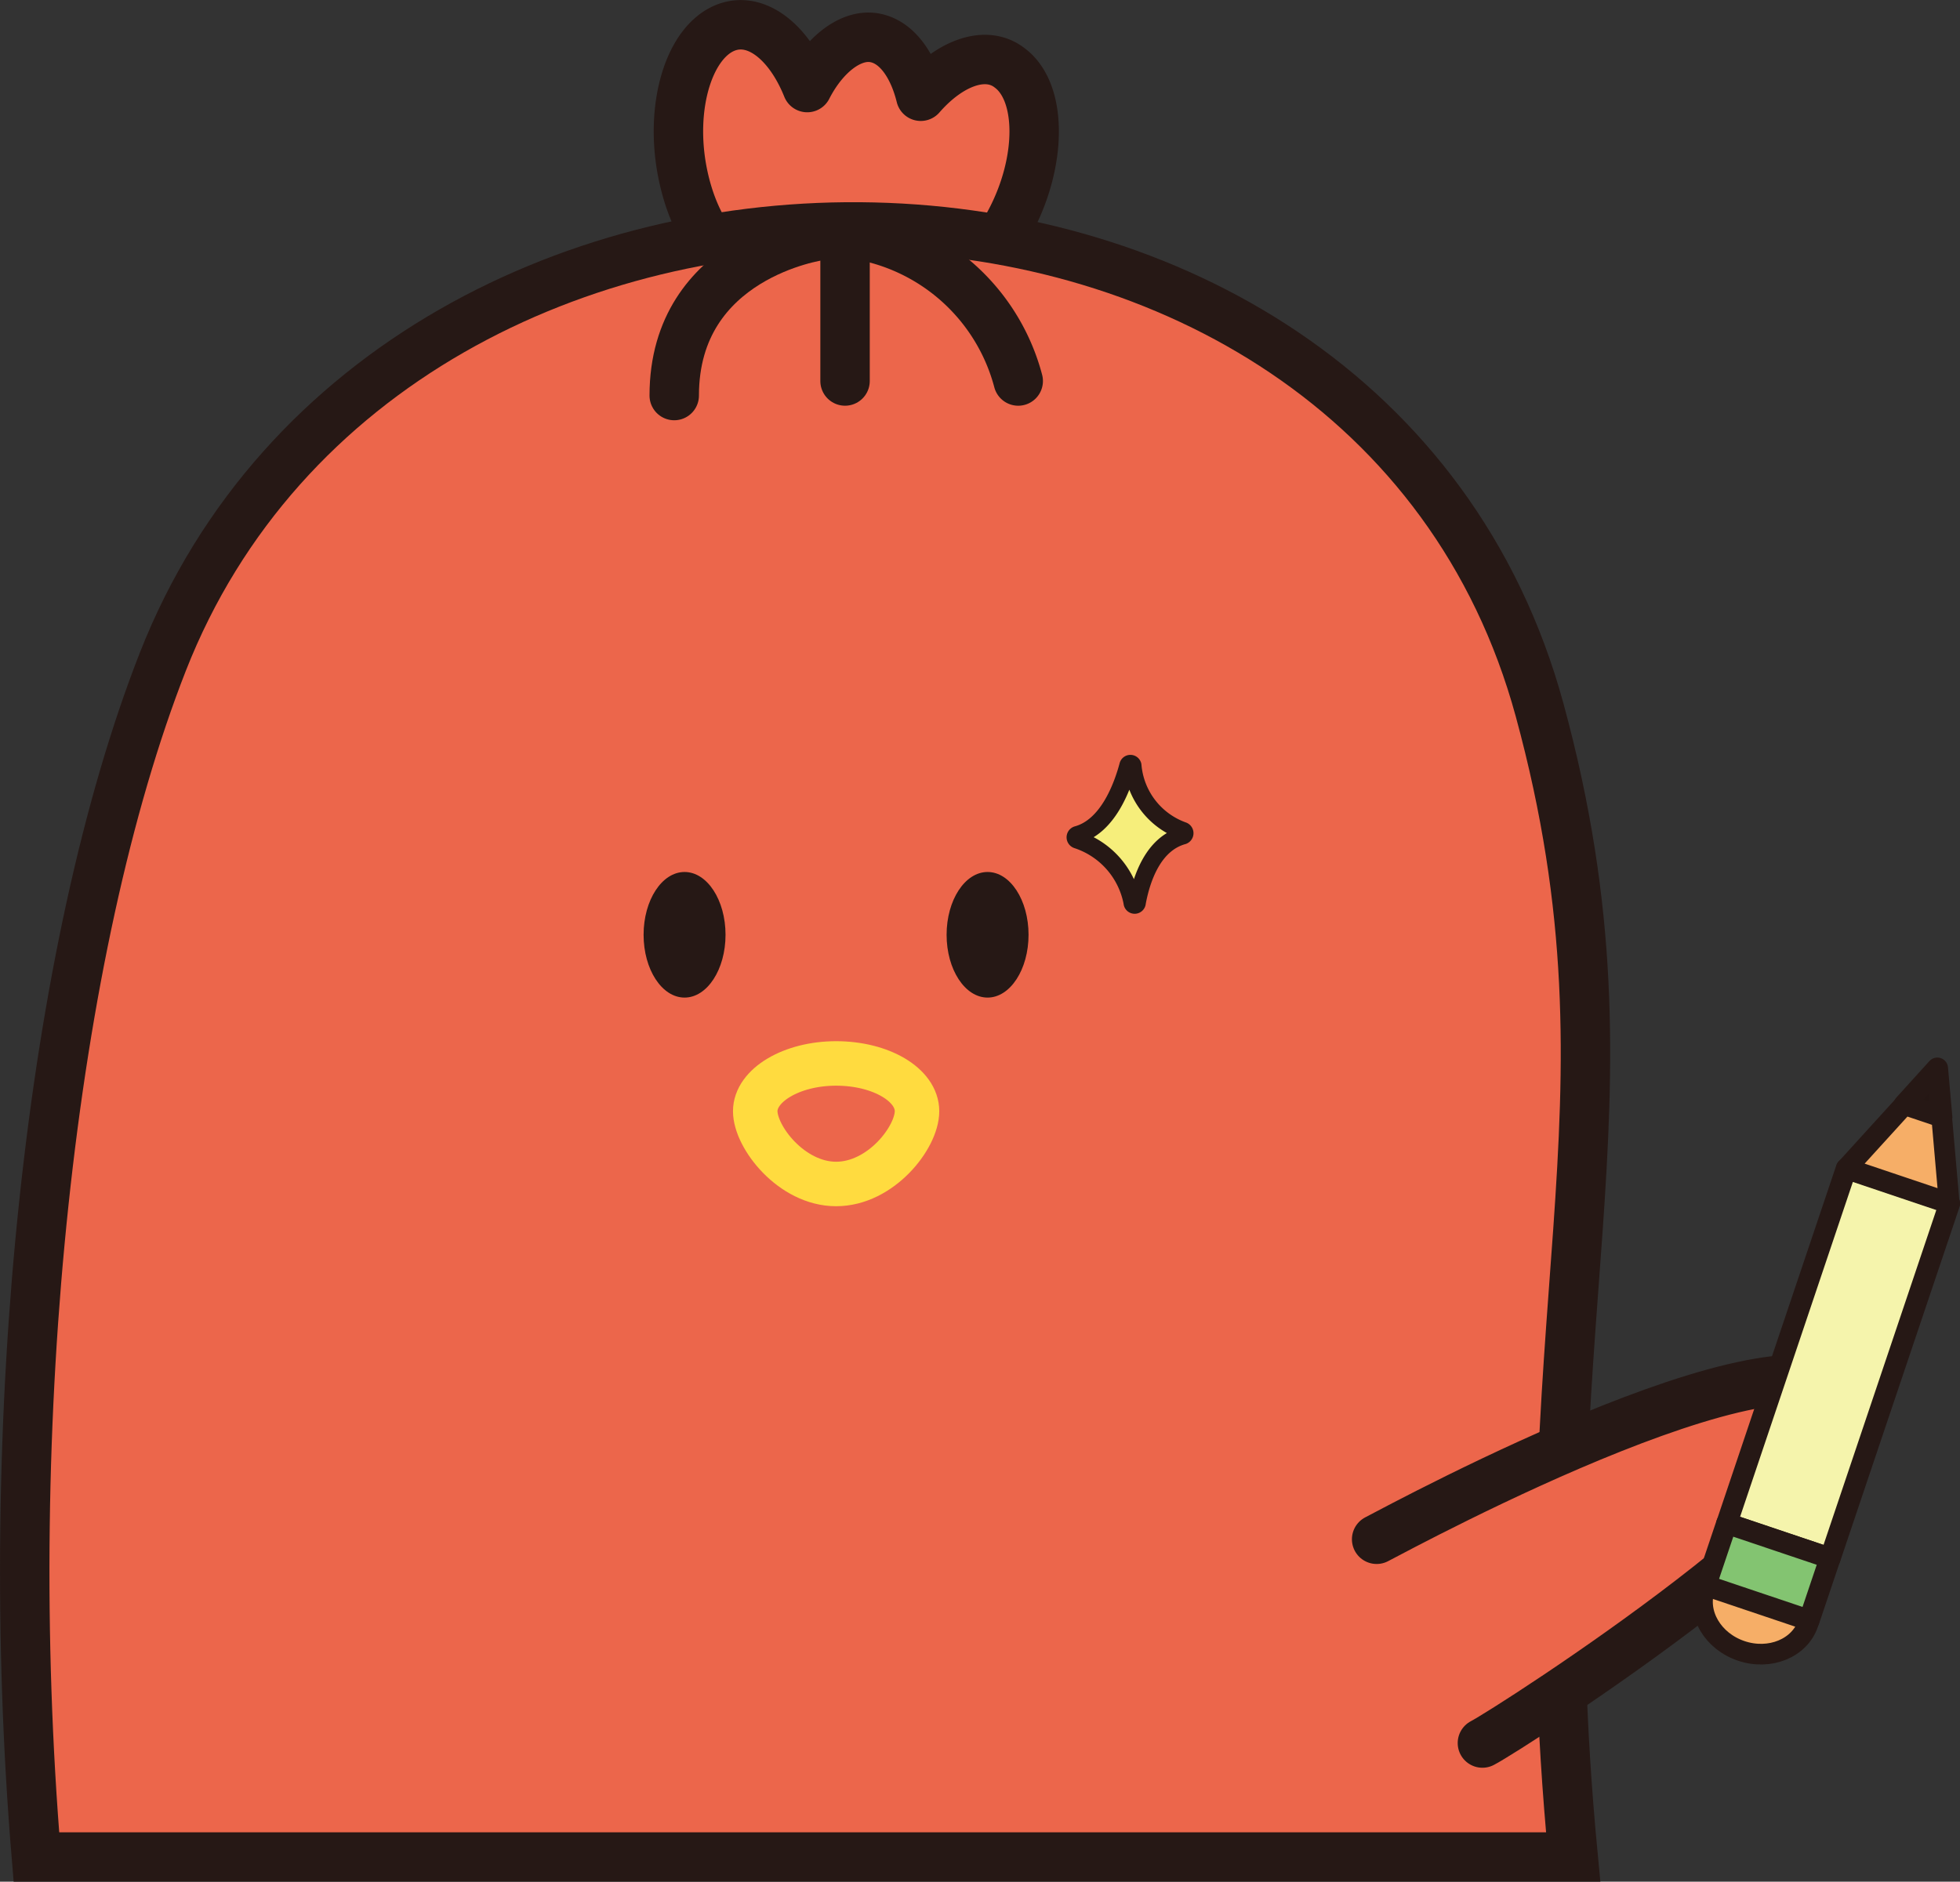 <svg xmlns="http://www.w3.org/2000/svg" viewBox="0 0 166.95 160.31"><rect x="0" y="0" width="166.95" height="160.31" fill="#333333" stroke="none"/><defs><style>.cls-1,.cls-2{fill:#ec664b;}.cls-1,.cls-10,.cls-2,.cls-5,.cls-6,.cls-7,.cls-8,.cls-9{stroke:#261815;}.cls-1,.cls-10,.cls-5,.cls-6,.cls-7,.cls-8,.cls-9{stroke-linecap:round;}.cls-1,.cls-10,.cls-6,.cls-7,.cls-8,.cls-9{stroke-linejoin:round;}.cls-1{stroke-width:4.21px;}.cls-2,.cls-4,.cls-5{stroke-miterlimit:10;}.cls-2,.cls-5{stroke-width:4.21px;}.cls-3{fill:#261815;}.cls-4,.cls-5{fill:none;}.cls-4{stroke:#ffdb3f;stroke-width:3.79px;}.cls-6{fill:#f6ae67;stroke-width:1.76px;}.cls-7{fill:#f5f4ac;stroke-width:1.79px;}.cls-8{fill:#83c471;stroke-width:1.79px;}.cls-9{fill:#251714;stroke-width:1.82px;}.cls-10{fill:#f6ee7b;stroke-width:1.5px;}</style></defs><g id="Layer_2" data-name="Layer 2"><g id="Layer_1-2" data-name="Layer 1"><path class="cls-1" d="M86,5.78C84,4.22,80.94,5.32,78.43,8.2c-.69-2.78-2.15-4.74-4.07-5s-4.15,1.43-5.6,4.26c-1.55-3.86-4.29-6.06-6.85-5.14C58.73,3.47,57,9,58.14,14.73S62.7,24.12,65.88,23a4.46,4.46,0,0,0,.5-.22,2.11,2.11,0,0,1,2.67.54,3.79,3.79,0,0,0,2.29,1.32,3.63,3.63,0,0,0,2.33-.5,2.16,2.16,0,0,1,2.51.16l.13.1c2.71,2,7.09-.47,9.78-5.6S88.76,7.82,86,5.78Z"/><path class="cls-2" d="M131.14,60.48C116.46,6.65,33.63,6,13.87,56.38,4.32,80.74,0,120.93,3.1,158.21H134C129.55,111.89,140.48,94.76,131.14,60.48Z"/><ellipse class="cls-3" cx="58.31" cy="79.64" rx="3.49" ry="5.35"/><ellipse class="cls-3" cx="84.12" cy="79.64" rx="3.49" ry="5.35"/><path class="cls-4" d="M78.11,94.67c0,2.24-3.08,6.2-6.89,6.2s-6.89-4-6.89-6.2,3.08-4.07,6.89-4.07S78.11,92.42,78.11,94.67Z"/><path class="cls-1" d="M117.26,131.14c2.43-1.26,37.35-20.17,40.87-11.25,2.65,6.72-29.43,27.35-31.86,28.61"/><line class="cls-5" x1="71.98" y1="20.09" x2="71.98" y2="32.46"/><path class="cls-5" d="M69.83,20.08s-12.4,1.71-12.4,13.62"/><path class="cls-5" d="M74.23,20.23a17.06,17.06,0,0,1,12.5,12.23"/><ellipse class="cls-6" cx="149.6" cy="136.81" rx="4.04" ry="4.65" transform="translate(-27.79 234.94) rotate(-71.39)"/><rect class="cls-7" x="140.62" y="111.5" width="31.89" height="9.29" transform="translate(-3.46 227.47) rotate(-71.39)"/><rect class="cls-8" x="147.79" y="129.25" width="5.58" height="9.29" transform="translate(-24.36 233.89) rotate(-71.39)"/><polygon class="cls-9" points="165.02 91.01 162.21 94.11 165.39 95.18 165.02 91.01"/><polygon class="cls-6" points="162.21 94.11 157.27 99.54 166.03 102.49 165.39 95.18 162.21 94.11"/><path class="cls-10" d="M96.1,65.19c-.5,1.87-1.74,5.23-4.36,5.94a.22.22,0,0,0,0,.41,7,7,0,0,1,4.71,5.36.2.2,0,0,0,.4,0c.37-2,1.35-5,3.92-5.71a.22.22,0,0,0,0-.41,6.49,6.49,0,0,1-4.29-5.57A.2.2,0,0,0,96.1,65.19Z"/></g></g></svg>
